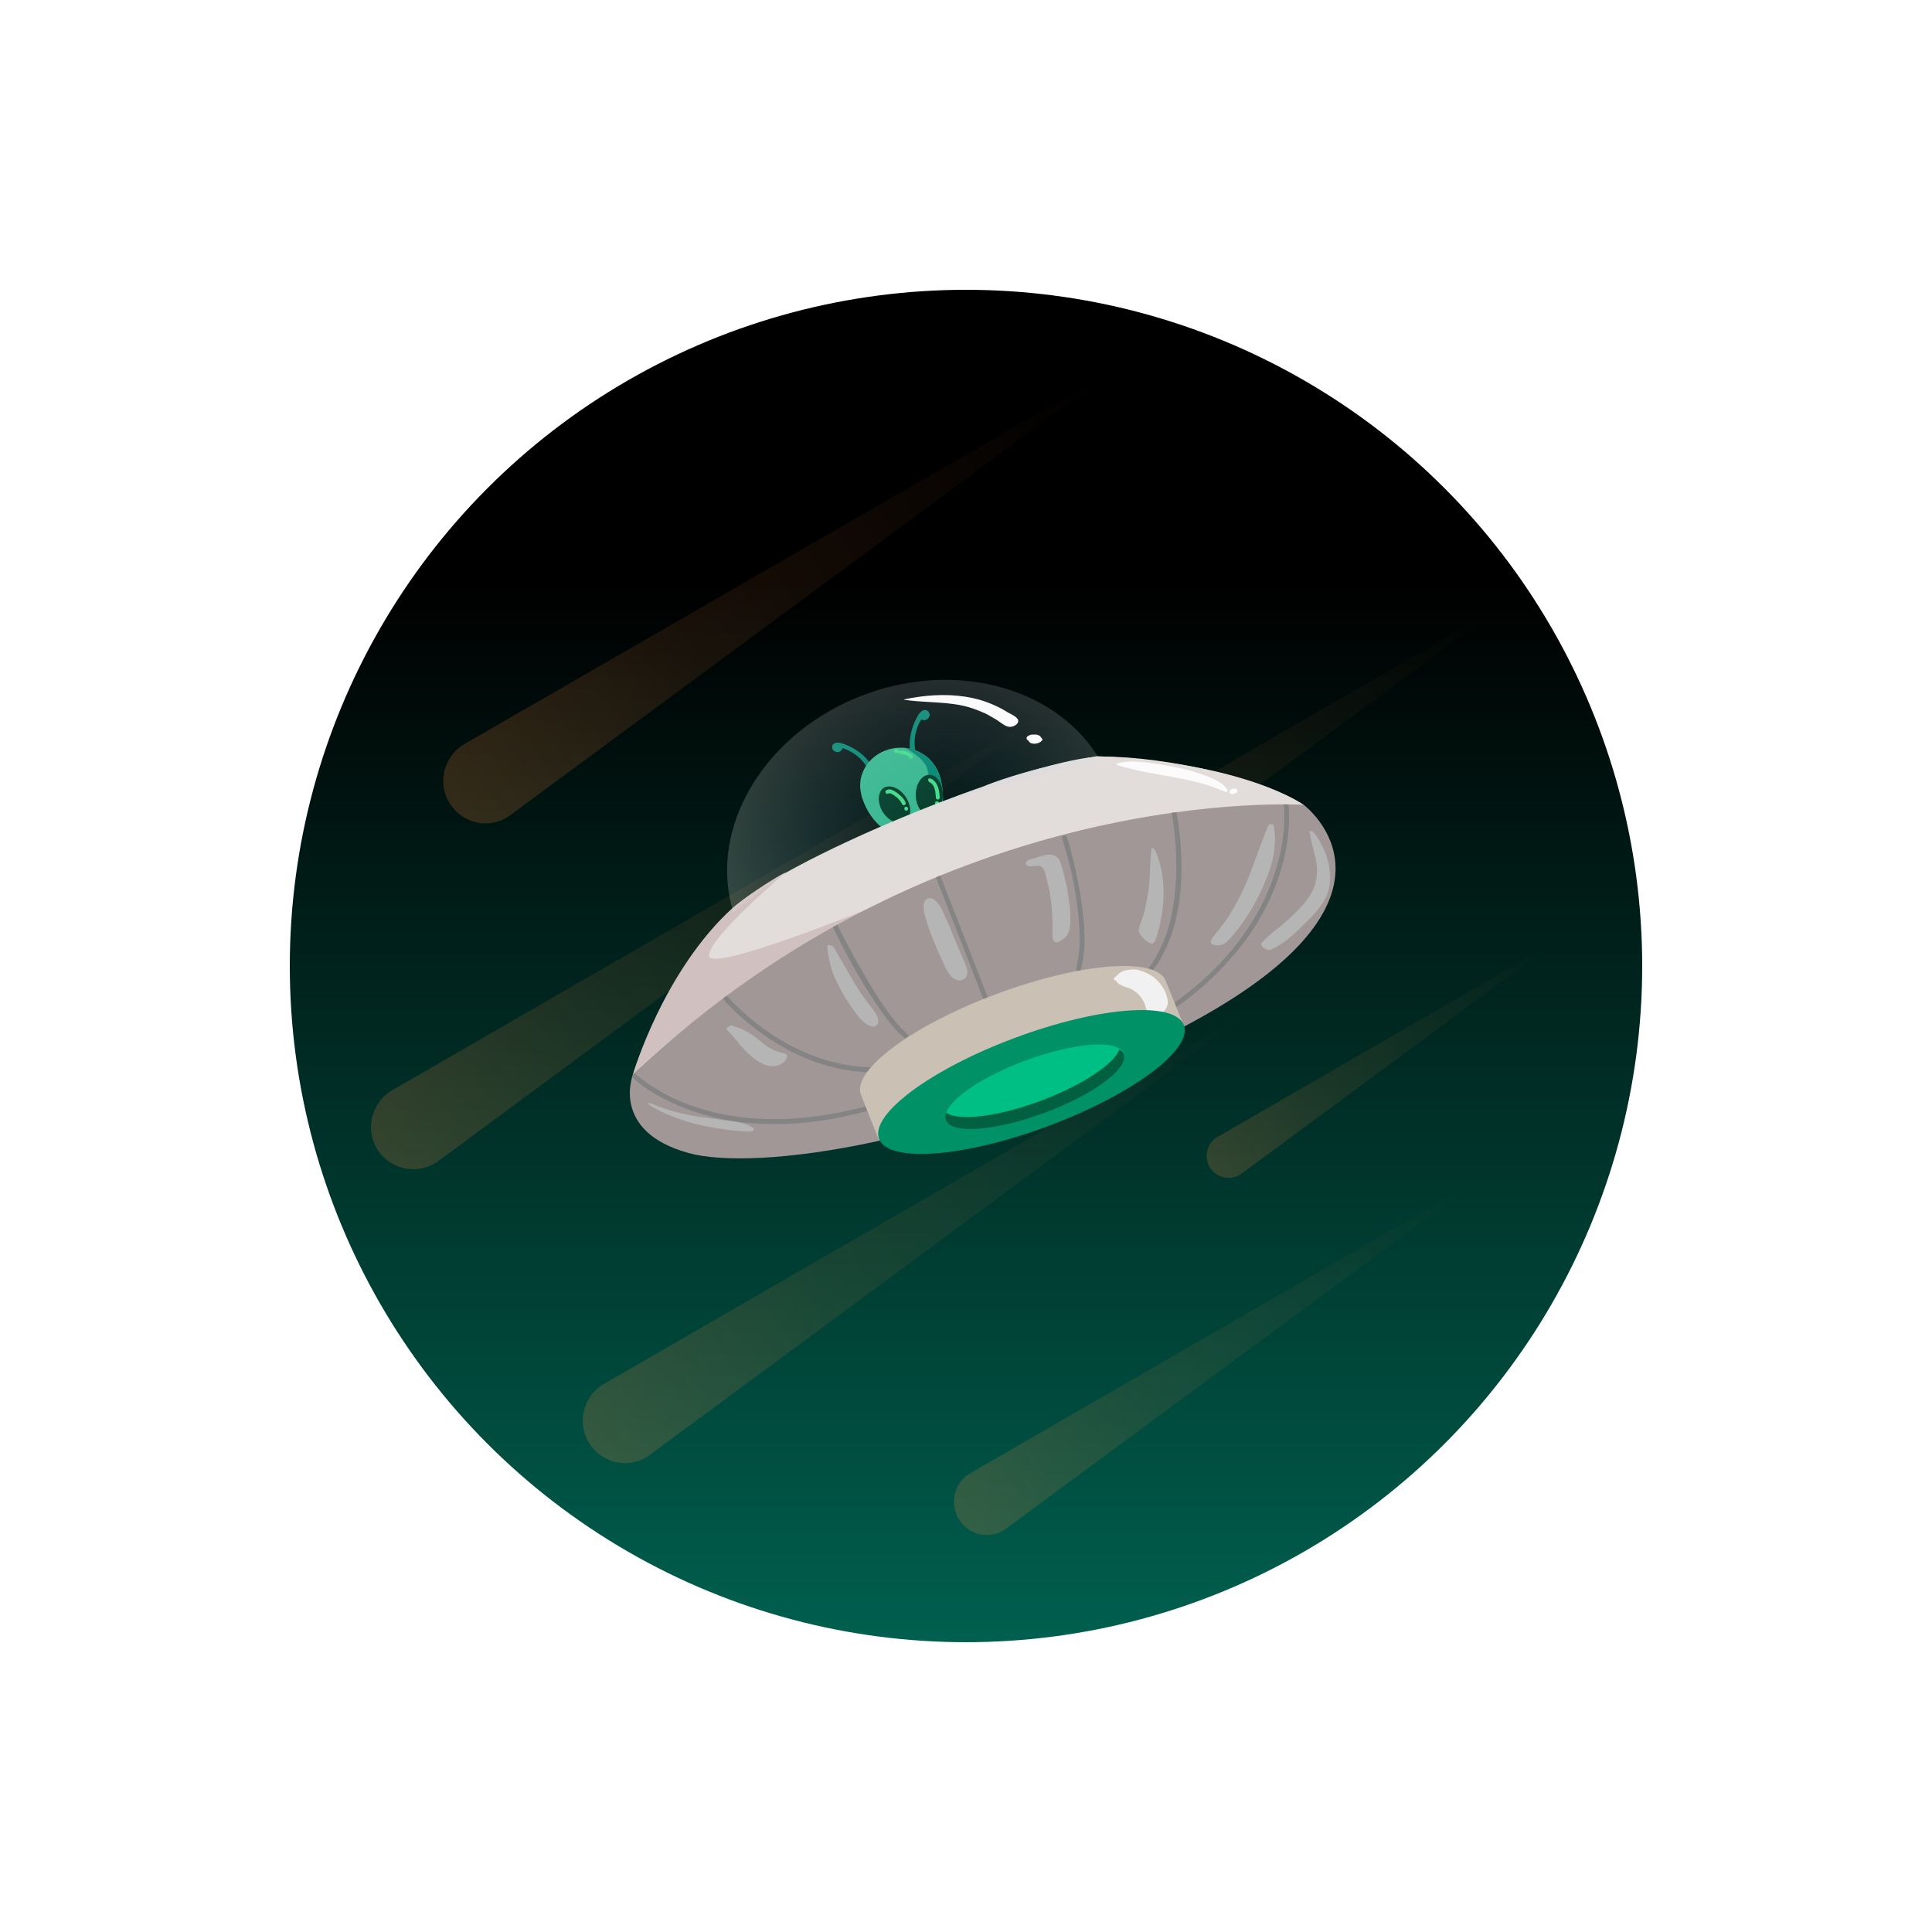 <?xml version="1.0" encoding="utf-8"?>
<!-- Generator: Adobe Illustrator 24.3.0, SVG Export Plug-In . SVG Version: 6.00 Build 0)  -->
<svg version="1.1" id="Layer_1" xmlns="http://www.w3.org/2000/svg" xmlns:xlink="http://www.w3.org/1999/xlink" x="0px" y="0px"
	 viewBox="0 0 500 500" style="enable-background:new 0 0 500 500;" xml:space="preserve">
<style type="text/css">
	.st0{clip-path:url(#SVGID_2_);fill:url(#SVGID_3_);}
	.st1{opacity:0.2;fill:url(#SVGID_4_);}
	.st2{opacity:0.2;fill:url(#SVGID_5_);}
	.st3{opacity:0.2;fill:url(#SVGID_6_);}
	.st4{opacity:0.2;fill:url(#SVGID_7_);}
	.st5{opacity:0.2;fill:url(#SVGID_8_);}
	.st6{opacity:0.2;fill:url(#SVGID_9_);}
	.st7{fill:#00876F;}
	.st8{fill:#35B88C;}
	.st9{fill:#003B24;}
	.st10{fill:#40DF85;}
	.st11{fill:#E2DDDB;}
	.st12{fill:#D1C0C0;}
	.st13{fill:#A19797;}
	.st14{clip-path:url(#SVGID_11_);}
	.st15{fill:#848484;}
	.st16{fill:#CBC0B4;}
	.st17{opacity:0.56;}
	.st18{opacity:0.56;fill:url(#SVGID_12_);}
	.st19{fill:#FBFBFB;}
	.st20{fill:#B5B5B5;}
	.st21{fill:#F1F1F1;}
	.st22{fill:#009167;}
	.st23{fill:#00BF85;}
	.st24{fill:#00603F;}
</style>
<g>
	<defs>
		<circle id="SVGID_1_" cx="250" cy="250" r="175"/>
	</defs>
	<clipPath id="SVGID_2_">
		<use xlink:href="#SVGID_1_"  style="overflow:visible;"/>
	</clipPath>
	<linearGradient id="SVGID_3_" gradientUnits="userSpaceOnUse" x1="254.705" y1="538.37" x2="254.705" y2="150.786">
		<stop  offset="0" style="stop-color:#00876F"/>
		<stop  offset="1" style="stop-color:#000000"/>
	</linearGradient>
	<rect x="4.7" y="15.4" class="st0" width="500" height="500"/>
</g>
<linearGradient id="SVGID_4_" gradientUnits="userSpaceOnUse" x1="152.626" y1="373.717" x2="324.871" y2="260.311">
	<stop  offset="0" style="stop-color:#FF8940"/>
	<stop  offset="0.352" style="stop-color:#FF8940;stop-opacity:0.5"/>
	<stop  offset="0.99" style="stop-color:#FF8940;stop-opacity:0"/>
</linearGradient>
<path class="st1" d="M152.6,373.7L152.6,373.7c-3.3-5-1.9-11.8,3.1-15.2l169.4-97.8L167.8,376.8C162.7,380.2,156,378.8,152.6,373.7z
	"/>
<linearGradient id="SVGID_5_" gradientUnits="userSpaceOnUse" x1="248.465" y1="393.222" x2="383.851" y2="304.865">
	<stop  offset="0" style="stop-color:#FF8940"/>
	<stop  offset="0.352" style="stop-color:#FF8940;stop-opacity:0.5"/>
	<stop  offset="0.99" style="stop-color:#FF8940;stop-opacity:0"/>
</linearGradient>
<path class="st2" d="M248.3,393.4L248.3,393.4c-2.6-4-1.5-9.3,2.4-11.9l132.8-76.7l-123.4,91C256.2,398.5,250.9,397.4,248.3,393.4z"
	/>
<linearGradient id="SVGID_6_" gradientUnits="userSpaceOnUse" x1="97.8" y1="297.677" x2="270.045" y2="184.271">
	<stop  offset="0" style="stop-color:#FF8940"/>
	<stop  offset="0.352" style="stop-color:#FF8940;stop-opacity:0.5"/>
	<stop  offset="0.99" style="stop-color:#FF8940;stop-opacity:0"/>
</linearGradient>
<path class="st3" d="M97.8,297.7L97.8,297.7c-3.3-5-1.9-11.8,3.1-15.2l169.4-97.8L113,300.8C107.9,304.1,101.1,302.7,97.8,297.7z"/>
<linearGradient id="SVGID_7_" gradientUnits="userSpaceOnUse" x1="116.449" y1="208.139" x2="288.694" y2="94.733">
	<stop  offset="0" style="stop-color:#FF8940"/>
	<stop  offset="0.352" style="stop-color:#FF8940;stop-opacity:0.5"/>
	<stop  offset="0.99" style="stop-color:#FF8940;stop-opacity:0"/>
</linearGradient>
<path class="st4" d="M116.5,208.1L116.5,208.1c-3.3-5-1.9-11.8,3.1-15.2L289,95.2L131.6,211.3C126.6,214.6,119.8,213.2,116.5,208.1z
	"/>
<linearGradient id="SVGID_8_" gradientUnits="userSpaceOnUse" x1="216.908" y1="269.274" x2="389.153" y2="155.867">
	<stop  offset="0" style="stop-color:#FF8940"/>
	<stop  offset="0.352" style="stop-color:#FF8940;stop-opacity:0.5"/>
	<stop  offset="0.99" style="stop-color:#FF8940;stop-opacity:0"/>
</linearGradient>
<path class="st5" d="M216.9,269.3L216.9,269.3c-3.3-5-1.9-11.8,3.1-15.2l169.4-97.8L232.1,272.4C227,275.7,220.2,274.3,216.9,269.3z
	"/>
<linearGradient id="SVGID_9_" gradientUnits="userSpaceOnUse" x1="313.248" y1="302.289" x2="402.818" y2="243.316">
	<stop  offset="0" style="stop-color:#FF8940"/>
	<stop  offset="0.352" style="stop-color:#FF8940;stop-opacity:0.5"/>
	<stop  offset="0.99" style="stop-color:#FF8940;stop-opacity:0"/>
</linearGradient>
<path class="st6" d="M313.2,302.3L313.2,302.3c-1.7-2.6-1-6.2,1.6-7.9l88.1-50.9l-81.8,60.4C318.5,305.6,315,304.9,313.2,302.3z"/>
<g>
	<g>
		<g>
			<g>
				<path class="st7" d="M235.5,193.8c0,0-0.7-3.8,2.1-8.7c1.7-2.6,3.1-0.8,3-0.1c-0.1,0.7-0.7,1.8-2.2,1.2c0,0-2.4,3.6-1.5,7.9
					L235.5,193.8z"/>
				<path class="st7" d="M225.2,197.6c0,0-1.9-3.4-7.2-5.2c-3-0.9-2.9,1.4-2.3,1.8c0.6,0.5,1.7,0.9,2.4-0.6c0,0,4.2,1.2,6.3,5.1
					L225.2,197.6z"/>
			</g>
			<path class="st8" d="M242.9,200L242.9,200c-1.5-3.8-5.3-6.5-9.8-6.5c-5.8,0-10.5,4.4-10.5,9.8c0,1,0.2,1.9,0.4,2.8l0,0
				c3,9.8,11.5,11.7,14.9,11.7c3.3,0,4.4-3,4.4-3C245.7,205.7,242.9,200,242.9,200z"/>
			<path class="st7" d="M234.1,193.5c0,0,5.1,2.5,5.9,5.6c0.8,3.1,2.2,12.5-2,16.6c0,0-1.6,2.1-6.3,0.8c0,0,7.6,3.2,9.8-0.3
				c2.3-3.5,4.1-11.3,0.6-17.7C239.9,194.2,234.1,193.5,234.1,193.5z"/>
			<g>
				<path class="st9" d="M244,205.7c0,2.9-1.6,5.2-3.5,5.2c-1.9,0-3.5-2.3-3.5-5.2c0-2.9,1.6-5.2,3.5-5.2
					C242.4,200.5,244,202.8,244,205.7z"/>
				<g>
					<g>
						<g>
							<path class="st10" d="M240.5,202.4c1.5,0.7,1.6,2.5,1.7,4c0,0.3,0.2,0.5,0.5,0.5c0.3,0,0.5-0.2,0.5-0.5
								c-0.1-1.8-0.4-4-2.3-4.9c-0.3-0.1-0.6-0.1-0.7,0.2C240.2,201.9,240.3,202.3,240.5,202.4L240.5,202.4z"/>
						</g>
					</g>
					<g>
						<g>
							<path class="st10" d="M242.5,208.4C242.6,208.4,242.6,208.4,242.5,208.4c0.2,0,0.2,0,0.3,0c0.1,0,0.1-0.1,0.2-0.1
								c0.1,0,0.1-0.1,0.1-0.2c0-0.1,0-0.1,0-0.2c0,0,0-0.1,0-0.1c0-0.1-0.1-0.2-0.1-0.2c0,0-0.1-0.1-0.1-0.1
								c-0.1,0-0.2-0.1-0.3-0.1c0,0-0.1,0-0.1,0c-0.1,0-0.1,0-0.2,0c-0.1,0-0.1,0.1-0.2,0.1c-0.1,0-0.1,0.1-0.1,0.2
								c0,0.1,0,0.1,0,0.2c0,0,0,0.1,0,0.1c0,0.1,0.1,0.2,0.1,0.2c0,0,0.1,0.1,0.1,0.1C242.4,208.4,242.4,208.4,242.5,208.4
								L242.5,208.4z"/>
						</g>
					</g>
				</g>
			</g>
			<g>
				<path class="st9" d="M234.5,206.4c1.5,2.4,1.4,5.2-0.2,6.3c-1.6,1-4.2-0.1-5.8-2.5c-1.5-2.4-1.4-5.2,0.2-6.3
					C230.4,202.9,233,204,234.5,206.4z"/>
				<g>
					<g>
						<g>
							<path class="st10" d="M230,205.3C230,205.4,230.1,205.3,230,205.3c0.2,0,0.2,0,0.3,0c0.2,0.1,0.4,0.1,0.5,0.2
								c0.4,0.2,0.7,0.4,1.1,0.7c0.6,0.5,1.2,1.1,1.5,1.8c0.1,0.3,0.3,0.4,0.6,0.4c0.3-0.1,0.5-0.4,0.4-0.6
								c-0.4-1.1-1.2-1.8-2.1-2.5c-0.4-0.3-0.9-0.6-1.3-0.8c-0.6-0.3-1.2-0.3-1.7,0.1c-0.2,0.2-0.2,0.5,0,0.7
								C229.5,205.5,229.8,205.5,230,205.3L230,205.3z"/>
						</g>
					</g>
					<g>
						<g>
							<path class="st10" d="M234.5,209.8c0.7,0,0.7-1,0-1C233.9,208.7,233.9,209.8,234.5,209.8L234.5,209.8z"/>
						</g>
					</g>
				</g>
			</g>
			<g>
				<g>
					<g>
						<path class="st10" d="M232.1,193.9c-0.1,0-0.1,0-0.2,0c-0.1,0-0.1,0-0.2,0c-0.1,0-0.1,0.1-0.2,0.1c-0.1,0-0.1,0.1-0.1,0.2
							c0,0.1,0,0.1,0,0.2c0,0,0,0.1,0,0.1c0,0.1,0.1,0.2,0.1,0.2c0,0,0.1,0.1,0.1,0.1c0.1,0,0.2,0.1,0.3,0.1c0.1,0,0.1,0,0.2,0
							c0.1,0,0.1,0,0.2,0c0.1,0,0.1-0.1,0.2-0.1c0.1,0,0.1-0.1,0.1-0.2c0-0.1,0-0.1,0-0.2c0,0,0-0.1,0-0.1c0-0.1-0.1-0.2-0.1-0.2
							c0,0-0.1-0.1-0.1-0.1C232.3,193.9,232.2,193.9,232.1,193.9L232.1,193.9z"/>
					</g>
				</g>
				<g>
					<g>
						<path class="st10" d="M232.9,195.1c0.5,0.1,1,0.1,1.5,0.3c0.1,0,0.1,0,0.2,0.1c0,0,0,0,0.1,0c-0.1,0,0,0,0,0
							c0.1,0,0.2,0.1,0.3,0.2c0.1,0,0.1,0.1,0.1,0.1c0,0,0,0,0,0c0,0,0.1,0,0.1,0.1c0.1,0.1,0.2,0.2,0.3,0.3c0.2,0.2,0.6,0.2,0.7,0
							c0.2-0.2,0.2-0.5,0-0.7c-0.7-0.9-1.9-1.1-3-1.3c-0.3,0-0.6,0.1-0.6,0.4C232.4,194.7,232.6,195.1,232.9,195.1L232.9,195.1z"/>
					</g>
				</g>
			</g>
		</g>
		<g>
			<path class="st11" d="M163.8,278.1c0,0,8.6-27.7,26-43.2c16.2-14.4,79-39.1,95.4-39.1c16.8,0,41.9,5.7,52.2,12.6
				C337.5,208.3,243.6,204.5,163.8,278.1z"/>
			<path class="st12" d="M189.8,234.8c0,0,7.1-5.7,13.6-9.1c0,0-20.3,17.2-19.9,21.7c0.4,4.4,41.9-12.5,41.9-12.5
				s-35.4,17.6-61.6,43.2C163.8,278.1,171.5,251.4,189.8,234.8z"/>
			<path class="st11" d="M283.9,195.7c0,0-16.6,2.7-29.1,7.7c0,0,27.4-3.3,28.7,2.5c1.4,5.8-20.6,13.9-20.6,13.9
				s39.6-12.9,74.6-11.4C337.5,208.3,322.5,197.4,283.9,195.7z"/>
		</g>
		<path class="st13" d="M163.8,278.1c0,0-5.9,14.7,14.4,20.3c16.9,4.7,69.4-1.7,128.2-32.7c63.3-33.4,31-57.4,31-57.4
			S243.8,202,163.8,278.1z"/>
		<g>
			<defs>
				<path id="SVGID_10_" d="M163.8,278.1c0,0-5.9,14.7,14.4,20.3c16.9,4.7,69.4-1.7,128.2-32.7c63.3-33.4,31-57.4,31-57.4
					S243.8,202,163.8,278.1z"/>
			</defs>
			<clipPath id="SVGID_11_">
				<use xlink:href="#SVGID_10_"  style="overflow:visible;"/>
			</clipPath>
			<g class="st14">
				<g>
					<g>
						<path class="st15" d="M163.4,278.5c2.5,2.6,5.9,4.6,9.1,6.2c8.5,4.3,18.1,6.2,27.5,6.2c8.2,0.1,16.3-1.2,24.1-3.3
							c0.8-0.2,0.4-1.4-0.3-1.2c-12.3,3.2-25.4,4.5-38,1.7c-6.7-1.5-13.4-4.2-19-8.3c-0.9-0.7-1.9-1.4-2.7-2.3
							C163.7,277,162.8,277.9,163.4,278.5L163.4,278.5z"/>
					</g>
				</g>
				<g>
					<g>
						<path class="st15" d="M187.3,258.7c1.9,2.3,4.3,4.4,6.6,6.3c5.3,4.3,11.2,7.8,17.6,10c4.4,1.5,8.9,2.4,13.6,2.5
							c0.8,0,0.8-1.2,0-1.3c-13.2-0.4-25.6-7-34.8-16.2c-0.7-0.7-1.4-1.4-2-2.1C187.7,257.2,186.8,258.1,187.3,258.7L187.3,258.7z"
							/>
					</g>
				</g>
				<g>
					<g>
						<path class="st15" d="M215.5,239.8c3.7,7.8,8,15.5,13,22.5c1.6,2.2,3.3,4.4,5.4,6.2c0.6,0.5,1.5-0.4,0.9-0.9
							c-3.9-3.5-6.8-8.2-9.5-12.6c-2.6-4.3-5-8.6-7.3-13.1c-0.5-0.9-0.9-1.8-1.4-2.8C216.2,238.4,215.1,239.1,215.5,239.8
							L215.5,239.8z"/>
					</g>
				</g>
				<g>
					<g>
						<path class="st15" d="M242.2,227c3.6,9.2,7.2,18.5,10.8,27.7c0.5,1.3,1,2.6,1.5,3.9c0.3,0.7,1.5,0.4,1.2-0.3
							c-3.6-9.2-7.2-18.5-10.8-27.7c-0.5-1.3-1-2.6-1.5-3.9C243.1,226,241.9,226.3,242.2,227L242.2,227z"/>
					</g>
				</g>
				<g>
					<g>
						<path class="st15" d="M274.9,217c2.5,7.9,4.2,16.3,4.5,24.5c0.1,3.1-0.1,6.1-0.9,9.1c-0.2,0.8,1,1.1,1.2,0.3
							c1.5-5.4,1-11.2,0.3-16.7c-0.7-4.9-1.7-9.8-3-14.6c-0.3-1-0.5-2-0.9-3C275.8,215.9,274.6,216.2,274.9,217L274.9,217z"/>
					</g>
				</g>
				<g>
					<g>
						<path class="st15" d="M303.2,210.3c0.6,3.1,0.9,6.2,1.1,9.3c0.4,6.6,0,13.3-1.7,19.7c-1.1,4-2.8,7.8-5.3,11.2
							c-0.5,0.6,0.6,1.3,1.1,0.6c7.7-10.5,8.3-25.1,6.6-37.6c-0.2-1.2-0.3-2.3-0.6-3.5C304.2,209.2,303,209.5,303.2,210.3
							L303.2,210.3z"/>
					</g>
				</g>
				<g>
					<g>
						<path class="st15" d="M332.2,208.2c0-0.3,0,0.5,0.1,0.6c0.1,0.7,0.1,1.5,0.1,2.2c0,2.6-0.2,5.3-0.7,7.9
							c-1.6,9-5.6,17.5-11.2,24.8c-4.7,6.2-10.5,11.5-16.8,16c-0.6,0.5,0,1.5,0.6,1.1c10.2-7.3,19-16.6,24.3-28
							c3-6.5,4.9-13.7,5-20.9c0-1.3,0-2.7-0.2-4C333.3,207.1,332.1,207.5,332.2,208.2L332.2,208.2z"/>
					</g>
				</g>
			</g>
		</g>
		<path class="st16" d="M301.7,253.9c-2.3-6.3-21.9-4.8-43.7,3.3c-21.8,8.1-37.6,19.8-35.2,26.1l4.6,11.6l79-29.4L301.7,253.9z"/>
		<g>
			<g class="st17">
				<radialGradient id="SVGID_12_" cx="244.715" cy="221.328" r="67.317" gradientUnits="userSpaceOnUse">
					<stop  offset="0" style="stop-color:#84B2FA;stop-opacity:0"/>
					<stop  offset="1" style="stop-color:#FDF7D7;stop-opacity:0.8"/>
				</radialGradient>
				<path class="st18" d="M284.9,197.1c-10.5-18.5-36.2-26.4-60.7-17.5c-26.1,9.5-41.2,34.5-34.4,56.5
					C189.9,236,218.1,210,284.9,197.1z"/>
			</g>
			<g>
				<g>
					<g>
						<path class="st19" d="M234,181.1c4.7,0.7,9.4,0.5,14,1.3c2.4,0.4,4.7,1.2,6.9,2.2c1.1,0.5,2.1,1.2,3.2,1.8
							c0.9,0.6,2,1.6,3.1,1.7c0.9,0.1,2.5-0.6,2.3-1.7c-0.2-0.9-2.1-1.7-2.8-2.1c-1.1-0.7-2.2-1.3-3.4-1.8c-2.4-1.1-4.9-1.8-7.5-2.2
							c-5.2-0.8-10.6-0.4-15.8,0.7C234,181,233.9,181.1,234,181.1L234,181.1z"/>
					</g>
				</g>
				<g>
					<g>
						<path class="st19" d="M266.2,191.5c0,0.1,0,0.2,0,0.3C266.3,191.7,266.3,191.6,266.2,191.5c0,0.2,0,0.3,0.1,0.4
							c0,0,0,0.1,0.1,0.1c0.1,0.1,0.1,0.2,0.2,0.2c0.1,0.1,0.3,0.2,0.5,0.2c0.4,0.1,0.8,0.1,1.2,0c0.3-0.1,0.5-0.1,0.8-0.3
							c0.2-0.1,0.3-0.2,0.4-0.3c0.1-0.1,0.2-0.2,0.3-0.3c0-0.1,0-0.2-0.1-0.3c-0.1-0.2-0.3-0.4-0.5-0.5c0.1,0,0.1,0.1,0.2,0.1
							c-0.1-0.2-0.2-0.3-0.4-0.4c-0.3-0.2-0.6-0.2-0.9-0.3c0.2,0.1,0.4,0.1,0.6,0.2c0,0,0,0,0,0c0.1,0.1,0.2,0.2,0.3,0.4
							c0,0,0,0,0,0c-0.1-0.4-0.6-0.6-0.9-0.6c-0.4,0-0.7,0-1.1,0c-0.3,0.1-0.7,0.2-1,0.4c-0.2,0.1-0.4,0.4-0.3,0.7
							c0.1,0.3,0.3,0.4,0.5,0.5c0.4,0.1,0.7,0.1,1.1,0c0,0,0.1,0,0.1,0c-0.1,0-0.3,0-0.4,0c0.1,0,0.1,0,0.2,0c-0.1,0-0.2,0-0.4,0
							c0.1,0,0.3,0,0.4,0c0.2,0,0.4,0,0.6-0.1c0.2,0,0.4-0.1,0.5-0.2c0.1-0.1,0.2-0.1,0.3-0.2c-0.3,0.1-0.7,0.3-1,0.4c0,0,0,0,0,0
							c-0.1,0-0.3,0-0.4,0c0,0,0,0,0.1,0c-0.1,0-0.2,0-0.4,0c0.1,0,0.2,0,0.4,0c-0.1,0-0.2,0-0.3-0.1c0.2,0,0.4,0.1,0.6,0.1
							c-0.1,0-0.2,0-0.3-0.1c0,0,0.1,0,0.1,0c-0.1,0-0.1-0.1-0.2-0.1c0.1,0.1,0.2,0.1,0.2,0.2c0,0-0.1-0.1-0.1-0.1
							c0.1,0.1,0.1,0.1,0.2,0.2c0.1-0.2,0.1-0.5,0.2-0.7c0,0-0.1,0.1-0.2,0.1c0.1,0,0.1-0.1,0.2-0.1c-0.1,0-0.1,0.1-0.2,0.1
							c0.1,0,0.2-0.1,0.3-0.1c-0.1,0-0.1,0-0.2,0.1c0.1,0,0.2,0,0.3-0.1c-0.2,0-0.3,0.1-0.5,0.1c0.1,0,0.2,0,0.3-0.1
							c-0.1,0-0.1,0-0.2,0c0.1,0,0.2,0,0.3,0c0,0-0.1,0-0.1,0c0,0-0.1,0-0.1,0c-0.1,0,0.2,0,0.1,0c0,0-0.1,0-0.1,0c0,0,0,0-0.1,0
							c-0.1,0,0.2,0,0.1,0c0,0-0.1,0-0.1,0c-0.1,0-0.1,0-0.2,0c-0.1,0-0.1,0-0.2,0c0.1,0,0.2,0,0.2,0c-0.1,0-0.2-0.1-0.3-0.1
							c-0.1-0.1-0.4,0-0.5,0C266.3,191.2,266.2,191.3,266.2,191.5L266.2,191.5z"/>
					</g>
				</g>
			</g>
		</g>
		<g>
			<g>
				<g>
					<path class="st19" d="M289.2,198c9.1,2.9,18.8,2.9,27.6,6.8c0.9,0.4,1.1,0,0.6-0.8c-0.8-1-2-1.8-3.1-2.3
						c-4.2-1.9-8.6-3-13.1-3.7c-3.9-0.6-8.4-1.5-12.2-0.4C288.8,197.8,289.2,198,289.2,198L289.2,198z"/>
				</g>
			</g>
			<g>
				<g>
					<path class="st19" d="M319,205.5c1.2,0,1.9-1.4,0.4-1.4C318.2,204,317.5,205.5,319,205.5L319,205.5z"/>
				</g>
			</g>
			<g>
				<g>
					<path class="st20" d="M298,219.4c-0.4,3.5-0.3,6.9-0.7,10.4c-0.2,1.9-0.6,3.7-1,5.6c-0.3,1-0.5,1.9-0.9,2.9
						c-0.3,0.9-0.7,1.7-0.7,2.7c0.1,0.9,2.7,3.7,3.7,3.1c0.8-0.5,0.9-1.8,1.2-2.6c0.3-1,0.5-1.9,0.7-2.9c0.4-1.9,0.7-3.8,0.8-5.8
						c0.2-4.4-0.4-8.5-2-12.5C299,220,298,219.1,298,219.4L298,219.4z"/>
				</g>
			</g>
			<g>
				<g>
					<path class="st20" d="M328.2,213.7c-2.2,5.2-3.8,10.6-6.1,15.8c-1.1,2.5-2.4,4.8-3.8,7.1c-0.7,1.2-1.5,2.3-2.4,3.4
						c-0.8,1.1-1.8,2.1-2.4,3.2c-0.4,0.8,0.1,1.3,0.9,1.4c1,0.2,2.1-0.1,2.9-0.7c-2.2,0.6-2.8,0.9-1.8,0.7c0.3,0,0.6-0.1,0.9-0.2
						c0.4-0.1,0.8-0.4,1.1-0.7c0.6-0.5,1.1-1.1,1.6-1.7c1-1.2,1.9-2.4,2.8-3.6c1.7-2.5,3.2-5.1,4.5-7.9c2.5-5.3,4.4-11.1,3.2-17
						C329.4,213,328.3,213.4,328.2,213.7L328.2,213.7z"/>
				</g>
			</g>
			<g>
				<g>
					<path class="st20" d="M338.8,215.3c0.4,0.2,0.3,1.3,0.4,1.6c0.1,0.7,0.3,1.4,0.5,2.1c0.4,1.5,0.8,2.9,1,4.4
						c0.4,2.9,0,5.7-1.6,8.2c-1.5,2.4-3.7,4.5-5.8,6.5c-2.2,2-4.7,3.6-6.7,5.8c-0.9,0.9,1.4,2.3,2.2,1.9c3.3-1.4,6.1-4,8.7-6.6
						c2.4-2.4,5.2-5.1,6.2-8.4c1-3.3,0.5-6.9-0.7-10.1C342.7,220.1,340,213.7,338.8,215.3C338.8,215.3,338.8,215.3,338.8,215.3
						L338.8,215.3z"/>
				</g>
			</g>
			<g>
				<g>
					<path class="st20" d="M265.4,223.4c0.3,0.7,0.6,0.9,1.4,0.8c0.7,0,1.5-0.2,2.2-0.1c0.9,0.2,1.3,1.1,1.5,1.9
						c0.3,1.2,0.6,2.4,0.9,3.6c0.5,2.4,0.8,4.8,0.9,7.2c0.1,1.2,0.1,2.5,0.1,3.7c0,1-0.3,2.5,0.5,3.2c0.8,0.7,2.9-1,3.3-1.7
						c0.7-1.2,0.8-2.5,0.8-3.9c0-1.3,0-2.6-0.2-3.9c-0.3-2.5-0.7-4.9-1.3-7.3c-0.3-1.2-0.6-2.3-1-3.5c-0.3-0.9-0.8-1.7-1.7-2
						c-2.1-0.8-4.6,0.8-6.6,1.1C266.1,222.8,265.3,223.1,265.4,223.4L265.4,223.4z"/>
				</g>
			</g>
			<g>
				<g>
					<path class="st20" d="M239.4,233.1c-0.9,1.7,0,3.9,0.5,5.6c0.5,1.8,1.2,3.5,1.9,5.2c0.7,1.8,1.5,3.5,2.3,5.2
						c0.4,0.9,0.8,1.8,1.4,2.7c0.6,1,1.3,1.6,2.4,1.9c0.8,0.2,1.7-0.2,2.1-0.8c1-1.5-0.4-3.8-1-5.3c-0.7-1.7-1.5-3.5-2.2-5.2
						c-0.7-1.8-1.4-3.5-2.2-5.2c-0.8-1.7-1.5-3.6-3.2-4.6C240.8,232.2,239.7,232.5,239.4,233.1L239.4,233.1z"/>
				</g>
			</g>
			<g>
				<g>
					<path class="st20" d="M214.1,245.3c0.2,1.7,0.5,3.5,1,5.1c0.5,1.9,1.4,3.7,2.3,5.4c0.9,1.7,1.9,3.3,3,4.9
						c1.2,1.7,2.5,3.6,4.3,4.6c0.6,0.3,1.4,0.6,2.1,0.1c0.6-0.5,0.6-1.2,0.4-1.9c-0.6-1.7-2-3.1-3-4.5c-1.1-1.5-2.1-3-3-4.5
						c-0.9-1.5-1.8-3-2.6-4.5c-0.9-1.6-1.9-3.1-2.7-4.7C215.5,244.7,213.9,244,214.1,245.3L214.1,245.3z"/>
				</g>
			</g>
			<g>
				<g>
					<path class="st20" d="M188.1,266.5c1.9,1.8,3.3,4,5.2,5.8c1.9,1.8,4.5,4,7.4,3.6c0.9-0.1,1.9-0.7,2.5-1.4
						c0.3-0.4,0.9-1.3,0.2-1.7c-0.5-0.3-1.2-0.3-1.7-0.5c-0.6-0.2-1.2-0.4-1.8-0.7c-1.2-0.6-2.3-1.4-3.3-2.3c-1-0.8-2.1-1.7-3.3-2.3
						c-1.3-0.7-2.5-1.2-4-1.6C188.9,265.4,187.7,266.1,188.1,266.5L188.1,266.5z"/>
				</g>
			</g>
			<g>
				<g>
					<path class="st20" d="M168.1,286c4.2,2.6,8.9,4.2,13.7,5.3c2.4,0.5,4.9,0.9,7.3,1.2c1.1,0.1,2.2,0.2,3.4,0.3
						c0.6,0,2.3,0.3,2.6-0.4c0.2-0.4-0.8-0.9-1-1c-2.1-1-4.6-1.2-6.8-1.5c-2.2-0.3-4.4-0.6-6.5-0.9c-4.2-0.7-8.4-1.7-12.2-3.4
						C168,285.3,167.3,285.5,168.1,286L168.1,286z"/>
				</g>
			</g>
			<g>
				<g>
					<path class="st21" d="M288.6,253.7c0,0,0.3,0,0.3,0c-0.1-0.1-0.1-0.2-0.2-0.3c0.1,0.3,0.1,0.6,0.4,0.8
						c-0.3-0.4,0.2,0.2,0.3,0.3c0.3,0.3,0.7,0.4,1.1,0.6c0.3,0.2,0.6,0.3,1,0.4c0.3,0.1,0.7,0.2,1,0.4c0.2,0.1,0.9,0.3,0.9,0.5
						c-0.2-0.1-0.3-0.2-0.1-0.1c0.1,0,0.1,0.1,0.2,0.1c0.1,0.1,0.3,0.2,0.4,0.3c0.6,0.4,1,1,1.5,1.5c-0.1-0.2-0.2-0.3-0.4-0.5
						c0.7,0.9,1.2,1.8,1.5,2.9c-0.1-0.2-0.1-0.4-0.2-0.6c0.3,1,0.5,2,1.6,2.5c1.2,0.5,2.8-0.2,3.6-1.1c0.7-0.9,0.9-2,0.6-3.1
						c-0.2-0.7-0.4-1.4-0.8-2.1c-0.6-1.2-1.5-2.3-2.6-3.2c-1.3-1-2.7-1.6-4.2-2c-0.8-0.2-1.6-0.1-2.5,0c-0.8,0.1-1.5,0.3-2.2,0.8
						c0,0-0.1,0-0.1,0.1c0.4-0.2,0.3-0.2-0.2,0.1c-0.3,0.3-0.5,0.5-0.7,0.9c0.1-0.1,0.2-0.2,0.3-0.4c-0.1,0.1-0.3,0.2-0.5,0.3
						C288.3,253.1,288.1,253.7,288.6,253.7L288.6,253.7z"/>
				</g>
			</g>
		</g>
	</g>
	<g>
		
			<ellipse transform="matrix(0.937 -0.349 0.349 0.937 -80.935 110.621)" class="st22" cx="266.9" cy="280.2" rx="42.1" ry="12.2"/>
		<g>
			
				<ellipse transform="matrix(0.937 -0.349 0.349 0.937 -81.278 111.029)" class="st23" cx="267.8" cy="281.3" rx="24.5" ry="7.1"/>
			<path class="st24" d="M290.8,272.8c-0.2-0.5-0.5-0.9-1.1-1.2c-1.4,3.8-9.7,9.3-20.4,13.3c-11,4.1-21.1,5.3-24.4,3.1
				c-0.3,0.7-0.3,1.3-0.1,1.9c1.4,3.7,12.8,2.8,25.5-1.9C283,283.3,292.2,276.5,290.8,272.8z"/>
		</g>
	</g>
</g>
</svg>
